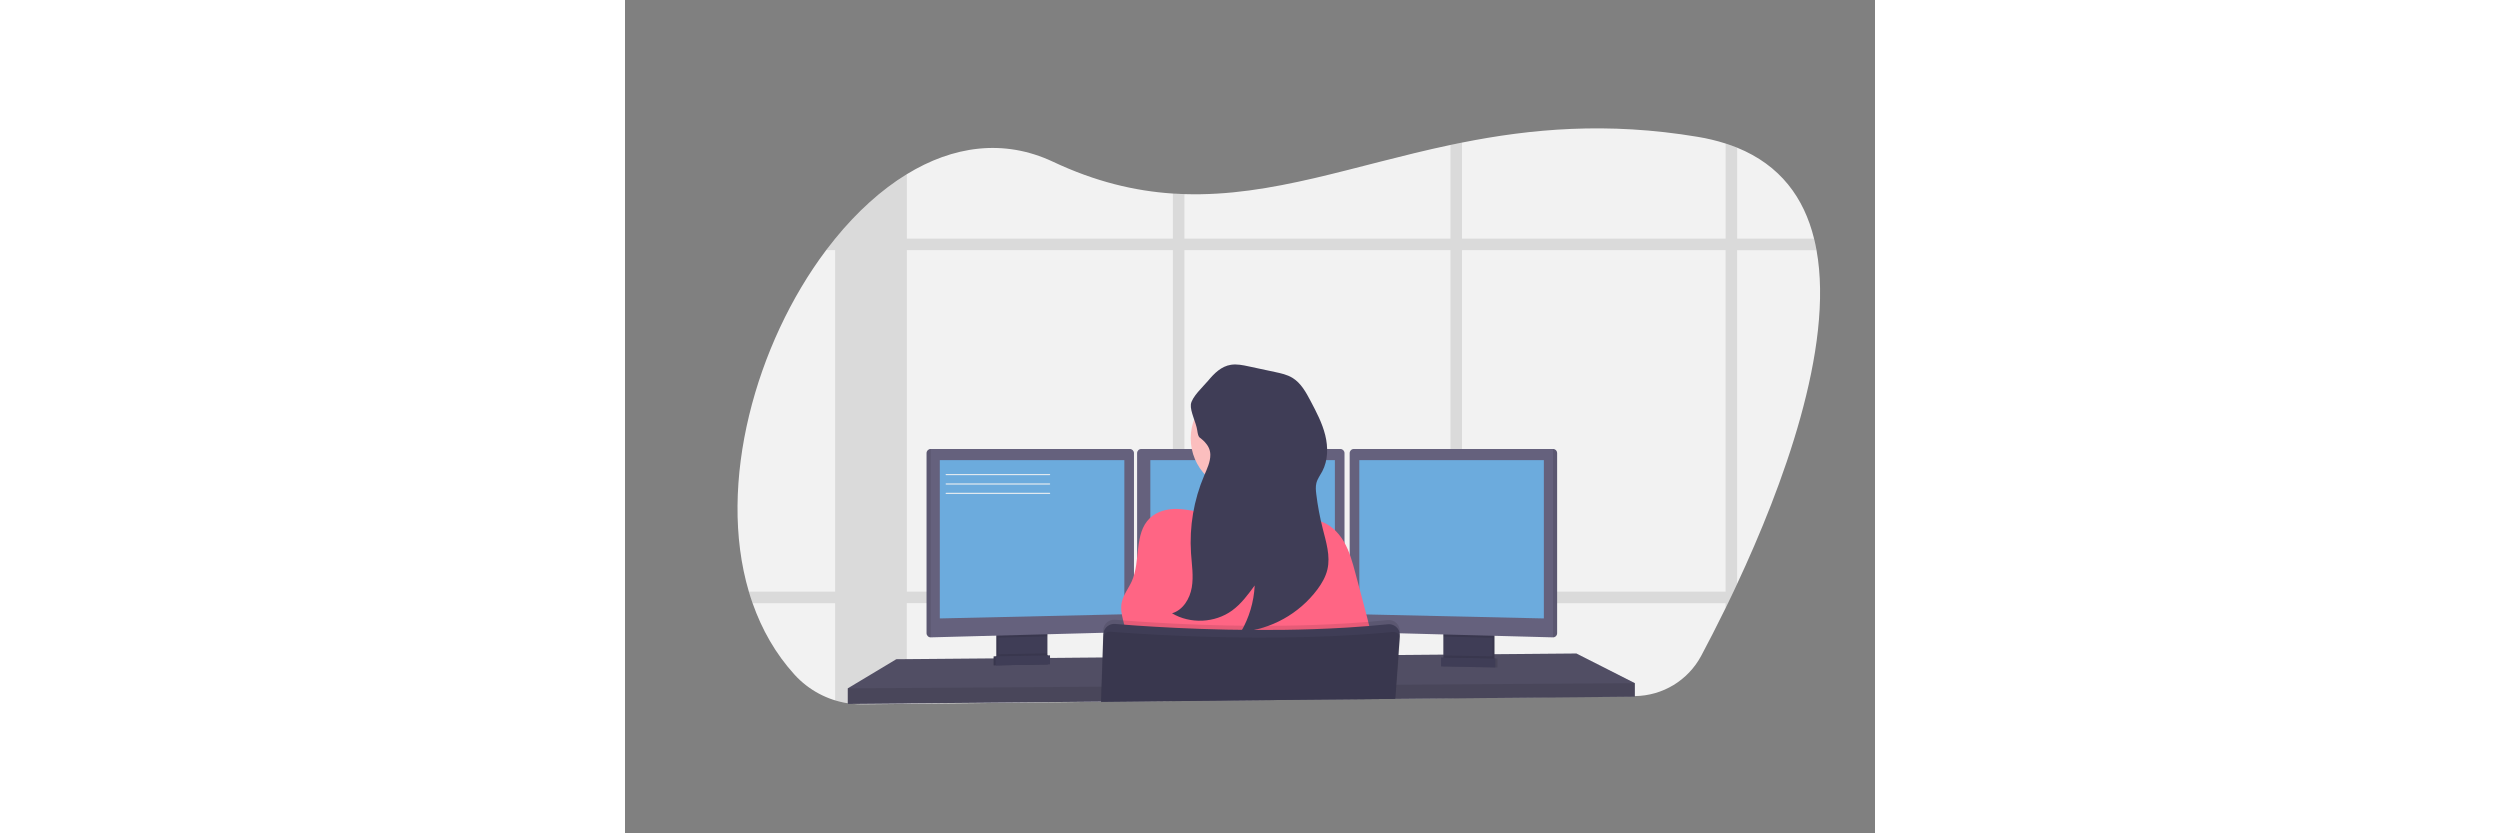 <?xml version="1.0" encoding="UTF-8"?> <svg xmlns="http://www.w3.org/2000/svg" xmlns:xlink="http://www.w3.org/1999/xlink" width="50%" height="500px" viewBox="0 0 1500 1000"><rect x="0" y="0" width="1500" height="1000" fill="#808080" stroke="none"/><!-- Generator: Sketch 52.6 (67491) - http://www.bohemiancoding.com/sketch --><title>fundamentals-r-course</title><desc>Created with Sketch.</desc><g id="Course-featured-images" stroke="none" stroke-width="1" fill="none" fill-rule="evenodd"><g id="fundamentals" transform="translate(135, 154)"><path d="M1199.543,546.711 C1198.096,549.83 1196.653,552.908 1195.214,555.943 C1192.968,560.659 1190.752,565.284 1188.564,569.817 C1187.591,571.825 1186.618,573.797 1185.67,575.768 C1174.94,597.688 1164.922,617.076 1156.414,633.02 C1140.688,662.447 1110.168,680.957 1076.804,681.302 L887.606,683.361 L885.609,683.361 L869.391,683.536 L855.517,683.685 L812.974,684.147 L811.252,684.147 L789.594,684.384 L788.933,684.384 L655.44,685.831 L536.281,687.079 L522.42,687.228 L436.336,688.164 L436.236,688.164 L380.406,688.763 L379.807,688.763 L203.272,690.672 L150.461,691.246 C145.964,691.297 141.468,691.072 136.999,690.572 C135.477,690.397 133.955,690.198 132.445,689.961 C107.815,686.159 85.231,674.032 68.456,655.602 C45.737,630.612 29.206,601.456 18.103,569.817 C16.497,565.25 15,560.626 13.611,555.943 C-24.827,426.006 22.033,258.366 106.37,146.181 C109.905,141.49 113.498,136.916 117.15,132.458 L117.237,132.358 C143.175,100.519 172.256,73.92 203.234,55.007 C258.129,21.434 318.949,11.977 378.772,40.16 C429.387,64.014 476.646,75.23 522.458,78.274 C527.086,78.574 531.715,78.798 536.319,78.936 C641.404,82.242 739.89,44.377 855.542,19.937 C860.146,18.964 864.762,18.003 869.416,17.092 C951.919,0.674 1043.443,-7.985 1152.284,10.218 C1163.592,12.065 1174.75,14.734 1185.67,18.202 C1190.469,19.75 1195.093,21.413 1199.543,23.193 C1251.493,44.327 1279.826,83.377 1291.866,132.308 C1293.005,136.849 1293.991,141.47 1294.822,146.169 C1316.169,263.868 1253.652,430.821 1199.543,546.711 Z" id="Path" fill="#F2F2F2"></path><path d="M620.083,555.943 C619.58,560.61 618.801,565.242 617.75,569.817 L734.65,569.817 L734.65,555.943 L620.083,555.943 Z M522.458,634.305 L536.319,634.193 L536.319,599.921 C531.565,599.709 526.937,599.497 522.458,599.273 L522.458,634.305 Z M231.867,555.943 L231.867,569.817 L479.515,569.817 L479.515,555.943 L231.867,555.943 Z M1291.928,132.358 L1199.606,132.358 L1199.606,23.205 C1195.156,21.401 1190.531,19.737 1185.732,18.215 L1185.732,132.358 L869.416,132.358 L869.416,17.055 C864.762,17.965 860.146,18.926 855.542,19.899 L855.542,132.358 L536.319,132.358 L536.319,78.898 C531.715,78.761 527.086,78.536 522.458,78.237 L522.458,132.358 L203.234,132.358 L203.234,55.007 C172.256,73.92 143.175,100.519 117.237,132.358 L117.15,132.358 L117.15,132.458 C113.49,136.949 109.897,141.524 106.37,146.181 L117.15,146.181 L117.15,555.943 L13.599,555.943 C14.98,560.626 16.477,565.25 18.09,569.817 L117.137,569.817 L117.137,686.617 C122.121,688.141 127.207,689.305 132.358,690.098 C133.868,690.335 135.39,690.535 136.912,690.709 C141.381,691.209 145.877,691.434 150.373,691.383 L203.184,690.809 L203.184,569.792 L522.458,569.792 L522.458,687.328 L536.319,687.179 L536.319,569.817 L855.542,569.817 L855.542,683.798 L869.416,683.648 L869.416,569.817 L1185.67,569.817 L1185.67,575.768 C1186.618,573.797 1187.591,571.825 1188.564,569.817 C1190.752,565.284 1192.968,560.659 1195.214,555.943 C1196.653,552.916 1198.096,549.838 1199.543,546.711 L1199.543,146.231 L1294.885,146.231 C1294.045,141.499 1293.059,136.874 1291.928,132.358 Z M203.234,555.943 L203.234,146.181 L522.458,146.181 L522.458,555.943 L203.234,555.943 Z M536.344,555.943 L536.344,146.181 L855.542,146.181 L855.542,555.943 L536.344,555.943 Z M1185.695,555.943 L869.416,555.943 L869.416,146.181 L1185.67,146.181 L1185.695,555.943 Z" id="Shape" fill="#000000" fill-rule="nonzero" opacity="0.1"></path><polygon id="Path" fill="#65617D" points="1076.792 665.782 1076.792 682.001 887.256 683.748 885.235 683.785 813.199 684.446 811.477 684.471 789.582 684.658 788.933 684.658 655.464 685.893 436.373 687.927 436.186 687.927 380.481 688.451 379.882 688.464 132.358 690.734 132.358 672.02 190.559 637.087 307.334 636.114 309.829 636.102 310.653 636.089 313.148 636.052 369.215 635.59 371.723 635.578 372.521 635.565 375.016 635.553 392.994 635.403 393.468 635.391 437.821 635.016 438.182 635.016 784.267 632.097 792.738 632.035 793.586 632.035 800.049 631.972 847.021 631.585 849.516 631.548 851.824 631.523 853.022 631.523 867.631 631.411 870.526 631.373 874.406 631.348 886.57 631.236 905.87 631.074 908.366 631.049 912.707 631.024 913.518 631.024 1006.726 630.226"></polygon><polygon id="Path" fill="#000000" opacity="0.2" points="1076.792 665.782 1076.792 682.001 887.256 683.748 885.235 683.785 813.199 684.446 811.477 684.471 789.582 684.658 788.933 684.658 655.464 685.893 436.373 687.927 436.186 687.927 380.481 688.451 379.882 688.464 132.358 690.734 132.358 672.02 190.559 637.087 307.334 636.114 309.829 636.102 310.653 636.089 313.148 636.052 369.215 635.59 371.723 635.578 372.521 635.565 375.016 635.553 392.994 635.403 393.468 635.391 437.821 635.016 438.182 635.016 784.267 632.097 792.738 632.035 793.586 632.035 800.049 631.972 847.021 631.585 849.516 631.548 851.824 631.523 853.022 631.523 867.631 631.411 870.526 631.373 874.406 631.348 886.57 631.236 905.87 631.074 908.366 631.049 912.707 631.024 913.518 631.024 1006.726 630.226"></polygon><path d="M369.415,603.415 L369.415,633.968 C369.416,636.922 367.716,639.613 365.048,640.88 C364.075,641.352 363.011,641.607 361.929,641.629 L318.388,642.552 C317.225,642.58 316.072,642.336 315.019,641.841 C312.303,640.596 310.562,637.88 310.565,634.892 L310.565,603.415 L369.415,603.415 Z" id="Path" fill="#3F3D56"></path><path d="M369.415,603.415 L369.415,633.968 C369.416,636.922 367.716,639.613 365.048,640.88 C364.075,641.352 363.011,641.607 361.929,641.629 L318.388,642.552 C317.225,642.58 316.072,642.336 315.019,641.841 C312.303,640.596 310.562,637.88 310.565,634.892 L310.565,603.415 L369.415,603.415 Z" id="Path" fill="#000000" opacity="0.1"></path><path d="M371.91,603.415 L371.91,633.968 C371.911,636.922 370.211,639.613 367.543,640.88 C366.57,641.352 365.506,641.607 364.424,641.629 L320.883,642.552 C319.72,642.58 318.567,642.336 317.514,641.841 C314.798,640.596 313.057,637.88 313.06,634.892 L313.06,603.415 L371.91,603.415 Z" id="Path" fill="#3F3D56"></path><rect id="Rectangle" fill="#3F3D56" x="849.516" y="603.402" width="58.849" height="39.299"></rect><rect id="Rectangle" fill="#000000" opacity="0.1" x="849.516" y="603.402" width="58.849" height="39.299"></rect><rect id="Rectangle" fill="#3F3D56" x="847.021" y="603.402" width="58.849" height="39.299"></rect><polygon id="Path" fill="#000000" opacity="0.1" points="371.897 603.402 371.897 609.603 313.048 611.175 313.048 603.402"></polygon><path d="M475.773,389.701 L475.773,599.547 C475.741,602.207 473.628,604.375 470.969,604.475 L231.867,610.838 L231.804,610.838 C229.097,610.804 226.91,608.617 226.876,605.91 L226.876,389.701 C226.91,386.993 229.097,384.806 231.804,384.773 L470.845,384.773 C473.552,384.806 475.739,386.993 475.773,389.701 Z" id="Path" fill="#65617D"></path><path d="M231.867,384.773 L231.867,610.838 L231.804,610.838 C229.097,610.804 226.91,608.617 226.876,605.91 L226.876,389.701 C226.91,386.993 229.097,384.806 231.804,384.773 L231.867,384.773 Z" id="Path" fill="#000000" opacity="0.1"></path><polygon id="Path" fill="#6CABDD" points="242.771 398.172 464.22 398.172 464.22 583.129 242.771 588.119"></polygon><polygon id="Path" fill="#000000" opacity="0.1" points="905.87 603.402 905.87 611.399 847.021 609.827 847.021 603.402"></polygon><path d="M983.546,389.701 L983.546,605.91 C983.512,608.642 981.288,610.838 978.556,610.838 L739.403,604.475 C736.744,604.375 734.631,602.207 734.6,599.547 L734.6,389.701 C734.633,386.993 736.82,384.806 739.528,384.773 L978.568,384.773 C981.295,384.779 983.512,386.974 983.546,389.701 Z" id="Path" fill="#65617D"></path><path d="M983.546,389.701 L983.546,605.91 C983.512,608.642 981.288,610.838 978.556,610.838 L978.556,384.773 C981.288,384.772 983.512,386.969 983.546,389.701 Z" id="Path" fill="#000000" opacity="0.1"></path><polygon id="Path" fill="#6CABDD" points="967.627 398.172 746.178 398.172 746.178 583.129 967.627 588.119"></polygon><path d="M728.412,389.701 L728.412,599.547 C728.38,602.207 726.267,604.375 723.608,604.475 L484.506,610.838 C481.774,610.838 479.55,608.642 479.515,605.91 L479.515,389.701 C479.549,386.993 481.736,384.806 484.443,384.773 L723.484,384.773 C726.191,384.806 728.378,386.993 728.412,389.701 Z" id="Path" fill="#65617D"></path><polygon id="Path" fill="#6CABDD" points="495.41 398.172 716.859 398.172 716.859 583.129 495.41 588.119"></polygon><polygon id="Path" fill="#000000" opacity="0.1" points="1076.792 665.782 1076.792 682.001 887.256 683.748 885.235 683.785 813.199 684.446 811.477 684.471 789.582 684.658 788.933 684.658 655.464 685.893 436.373 687.927 436.186 687.927 380.481 688.451 379.882 688.464 132.358 690.734 132.358 672.02 385.01 670.361 385.608 670.361 436.748 670.012 436.985 670.012 790.155 667.679 790.517 667.679 790.729 667.666 791.316 667.666 797.292 667.629 799.113 667.629 892.047 667.005 897.536 666.98 898.759 666.967"></polygon><circle id="Oval" fill="#FBBEBE" cx="607.906" cy="371.972" r="64.039"></circle><path d="M671.958,470.545 C671.958,470.545 547.821,485.516 559.674,470.545 C563.965,465.131 565.151,449.086 564.914,430.809 C564.839,425.257 564.639,419.506 564.352,413.779 C562.98,386.332 559.674,359.509 559.674,359.509 C559.674,359.509 668.215,308.357 655.739,348.904 C650.749,365.285 652.383,388.291 656.176,409.887 C657.286,416.187 658.571,422.363 659.918,428.226 C663.207,442.529 667.225,456.654 671.958,470.545 Z" id="Path" fill="#FBBEBE"></path><path d="M631.448,465.467 C645.808,462.81 661.016,457.982 674.528,463.546 C678.083,465.006 681.352,467.139 684.995,468.362 C688.638,469.584 692.631,469.884 696.423,470.745 C709.748,473.764 720.552,483.907 727.488,495.697 C734.425,507.487 738.018,520.823 741.536,534.023 L750.145,566.249 C757.631,594.257 765.116,622.503 766.85,651.46 C662.634,657.425 558.18,658.02 453.902,653.244 C460.689,640.344 467.626,626.657 467.052,612.073 C466.478,597.488 458.082,583.104 461.113,568.731 C463.047,559.574 469.31,552.026 473.14,543.505 C484.057,519.152 475.56,486.377 494.749,467.838 C503.382,459.504 515.958,456.347 527.972,456.747 C543.293,457.258 558.975,462.036 574.133,464.369 C593.546,467.314 611.886,469.06 631.448,465.467 Z" id="Path" fill="#FF6584"></path><path d="M794.759,604.163 L794.634,605.947 L794.634,606.072 L794.422,608.941 L792.763,632.035 L790.754,659.856 L790.18,667.691 L788.933,684.459 L788.933,684.671 L655.44,685.918 L436.373,688.289 L436.373,689.337 L436.199,689.337 L436.199,688.289 L436.199,687.94 L436.76,670.024 L437.833,635.016 L438.756,605.336 L438.844,602.379 C438.954,598.772 440.543,595.37 443.238,592.97 C445.932,590.57 449.496,589.384 453.091,589.691 C458.98,590.19 466.628,590.801 475.773,591.45 L479.515,591.725 C532.326,595.393 629.926,600.133 728.412,594.22 C730.483,594.107 732.566,593.983 734.65,593.833 C749.92,592.872 765.179,591.637 780.287,590.09 C784.153,589.685 788.001,591.013 790.794,593.717 C793.587,596.421 795.039,600.223 794.759,604.101 L794.759,604.163 Z" id="Path" fill="#000000" opacity="0.1"></path><path d="M436.336,689.337 L436.336,688.289 L655.44,685.906 L788.933,684.658 L789.307,684.658 L789.307,684.446 L790.555,667.679 L791.091,660.193 L793.137,631.985 L794.747,609.653 L794.747,609.104 C794.821,608.075 794.775,607.04 794.609,606.022 C794.616,605.981 794.616,605.939 794.609,605.897 C794.267,603.792 793.41,601.803 792.114,600.108 C789.321,596.527 784.878,594.64 780.362,595.118 C765.253,596.665 749.995,597.9 734.725,598.861 C732.641,599.011 730.558,599.135 728.487,599.248 C630.001,605.099 532.401,600.358 479.59,596.752 L475.847,596.478 C466.702,595.829 459.055,595.23 453.166,594.719 C446.456,594.153 440.403,598.746 439.143,605.361 C439.017,606.036 438.942,606.72 438.918,607.407 L438.07,635.054 L436.91,670.074 L436.361,687.989 L436.361,688.339 L436.361,689.387 L436.336,689.337 Z" id="Path" fill="#3F3D56"></path><path d="M795.133,612.909 L793.599,632.035 L791.316,660.542 L790.742,667.679 L789.494,683.66 L789.419,684.459 L789.419,684.671 L789.232,686.517 L789.369,684.671 L789.008,684.671 L655.514,685.918 L436.373,688.289 L436.373,687.94 L436.985,670.024 L438.232,635.016 L439.031,611.749 C439.11,609.059 440.548,606.594 442.848,605.199 C444.261,604.333 445.913,603.94 447.564,604.076 C450.184,604.288 453.403,604.537 457.158,604.812 C463.259,605.261 470.782,605.785 479.54,606.334 C495.759,607.357 516.107,608.455 539.425,609.353 C604.3,611.848 691.882,612.684 775.072,605.398 C778.815,605.074 782.682,604.712 786.463,604.35 C787.959,604.201 789.466,604.487 790.804,605.174 C791.183,605.362 791.543,605.588 791.877,605.847 C792.963,606.634 793.824,607.693 794.372,608.917 C794.5,609.16 794.604,609.415 794.684,609.678 C795.059,610.711 795.212,611.812 795.133,612.909 Z" id="Path" fill="#000000" opacity="0.1"></path><path d="M371.91,629.988 L371.91,633.968 C371.911,636.922 370.211,639.613 367.543,640.88 L317.514,641.841 C314.798,640.596 313.057,637.88 313.06,634.892 L313.06,631.149 L371.91,629.988 Z" id="Path" fill="#000000" opacity="0.1"></path><polygon id="Path" fill="#3F3D56" points="372.521 643.226 307.334 644.473 307.334 633.656 372.521 632.409"></polygon><polygon id="Path" fill="#000000" opacity="0.1" points="372.521 643.226 307.334 644.473 307.334 633.656 372.521 632.409"></polygon><polygon id="Path" fill="#3F3D56" points="375.016 643.226 309.829 644.473 309.829 633.656 375.016 632.409"></polygon><path d="M847.395,632.484 L847.395,636.464 C847.394,639.417 849.094,642.108 851.762,643.375 L901.791,644.336 C904.507,643.091 906.248,640.375 906.245,637.387 L906.245,633.644 L847.395,632.484 Z" id="Path" fill="#000000" opacity="0.1"></path><polygon id="Path" fill="#000000" opacity="0.1" points="846.772 645.721 911.959 646.968 911.959 636.152 846.772 634.904"></polygon><polygon id="Path" fill="#3F3D56" points="844.276 645.721 909.464 646.968 909.464 636.152 844.276 634.904"></polygon><path d="M567.396,391.597 C567.496,400.33 563.454,408.564 560.023,416.636 C547.531,446.04 542.121,477.967 544.228,509.845 C545.139,523.568 547.447,537.292 545.139,550.891 C542.831,564.489 534.622,578.051 521.435,581.956 C543.305,594.993 572.911,593.621 593.496,578.637 C604.463,570.653 612.634,559.512 620.631,548.558 C619.682,568.235 613.984,587.39 604.026,604.388 C640.429,601.165 673.757,582.657 695.737,553.461 C701.114,546.212 705.793,538.252 707.864,529.469 C711.719,513.25 706.342,496.395 702.237,480.189 C698.807,466.641 696.236,452.89 694.539,439.018 C694.003,434.577 693.566,430.011 694.664,425.669 C695.912,420.591 699.243,416.299 701.701,411.671 C708.687,398.521 708.849,382.602 705.269,368.155 C701.688,353.707 694.677,340.383 687.727,327.221 C682.163,316.666 676.125,305.625 665.944,299.424 C659.582,295.557 652.221,293.947 644.885,292.388 L613.233,285.613 C606.309,284.129 599.185,282.644 592.186,283.729 C580.371,285.576 572.05,294.109 564.739,302.868 C559.012,309.679 545.014,322.467 544.029,331.388 C543.131,339.609 550.392,353.383 551.627,362.054 C553.249,373.282 554.396,369.539 560.734,376.426 C564.739,380.693 567.321,385.621 567.396,391.597 Z" id="Path" fill="#3F3D56"></path><path d="M374.605,416.187 L250.344,416.187 C249.999,416.187 249.72,415.908 249.72,415.563 C249.72,415.219 249.999,414.94 250.344,414.94 L374.605,414.94 C374.949,414.94 375.228,415.219 375.228,415.563 C375.228,415.908 374.949,416.187 374.605,416.187 Z" id="Path" fill="#F2F2F2"></path><path d="M374.605,427.416 L250.344,427.416 C249.999,427.416 249.72,427.136 249.72,426.792 C249.72,426.447 249.999,426.168 250.344,426.168 L374.605,426.168 C374.949,426.168 375.228,426.447 375.228,426.792 C375.228,427.136 374.949,427.416 374.605,427.416 Z" id="Path" fill="#F2F2F2"></path><path d="M374.605,438.644 L250.344,438.644 C249.999,438.644 249.72,438.365 249.72,438.02 C249.72,437.676 249.999,437.396 250.344,437.396 L374.605,437.396 C374.949,437.396 375.228,437.676 375.228,438.02 C375.228,438.365 374.949,438.644 374.605,438.644 Z" id="Path" fill="#F2F2F2"></path></g></g></svg> 